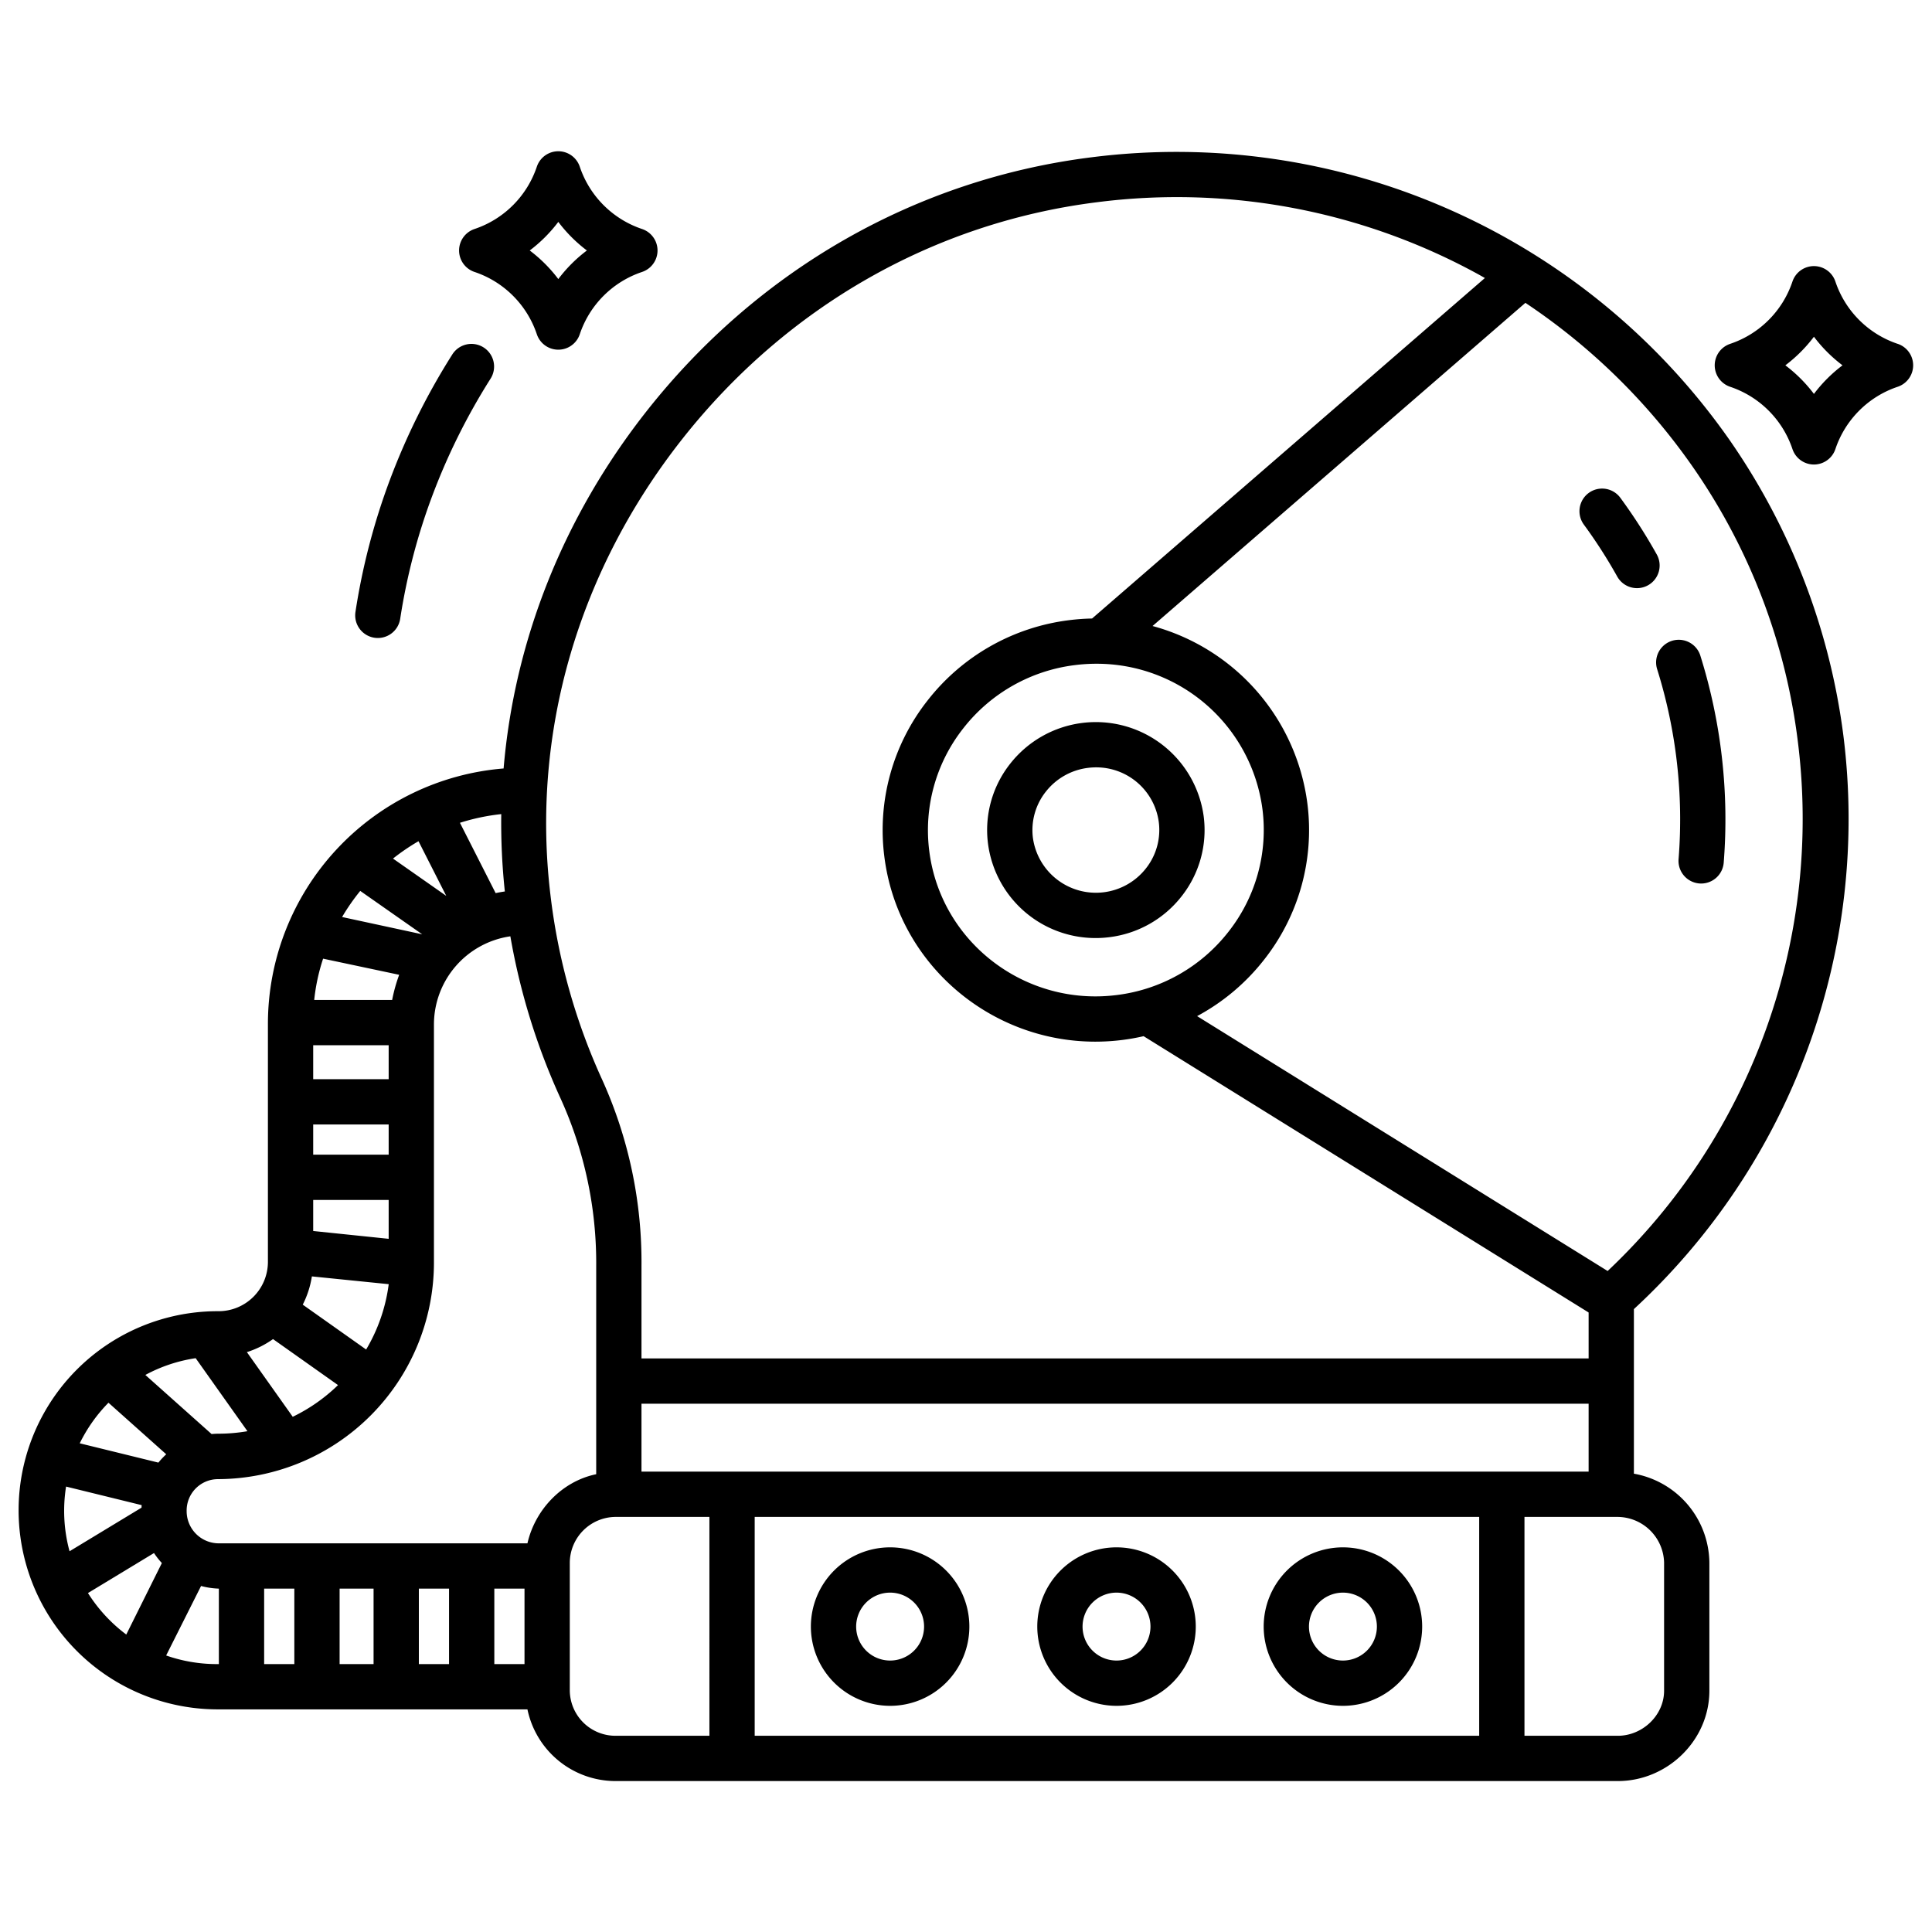 <svg id="Layer_1" height="512" viewBox="0 0 512 512" width="512" xmlns="http://www.w3.org/2000/svg" data-name="Layer 1"><path d="m125.77 72.072a26.2 26.2 0 0 1 16.494 16.495 6 6 0 0 0 11.385 0 26.2 26.2 0 0 1 16.5-16.495 6 6 0 0 0 0-11.384 26.206 26.206 0 0 1 -16.5-16.5 6 6 0 0 0 -11.385 0 26.206 26.206 0 0 1 -16.5 16.5 6 6 0 0 0 0 11.384zm22.187-13.267a38.523 38.523 0 0 0 7.574 7.575 38.464 38.464 0 0 0 -7.574 7.574 38.5 38.5 0 0 0 -7.575-7.574 38.555 38.555 0 0 0 7.575-7.575z"/><path d="m502.9 91.122a26.2 26.2 0 0 1 -16.5-16.5 6 6 0 0 0 -11.384 0 26.2 26.2 0 0 1 -16.495 16.5 6 6 0 0 0 0 11.384 26.209 26.209 0 0 1 16.497 16.494 6 6 0 0 0 11.384 0 26.209 26.209 0 0 1 16.5-16.5 6 6 0 0 0 0-11.384zm-22.19 13.268a38.479 38.479 0 0 0 -7.575-7.576 38.442 38.442 0 0 0 7.575-7.574 38.469 38.469 0 0 0 7.575 7.574 38.479 38.479 0 0 0 -7.575 7.576z"/><path d="m450.611 173.749a6 6 0 1 0 -11.448 3.6 133.1 133.1 0 0 1 5.678 50.315 6 6 0 0 0 5.5 6.46c.163.013.325.02.486.02a6 6 0 0 0 5.974-5.521 145.055 145.055 0 0 0 -6.191-54.871z"/><path d="m439.038 146.9a144.193 144.193 0 0 0 -9.657-15.015 6 6 0 0 0 -9.67 7.105 132.226 132.226 0 0 1 8.851 13.762 6 6 0 1 0 10.476-5.852z"/><path d="m99.224 169.007a5.995 5.995 0 0 0 6.834-5.029 163.206 163.206 0 0 1 8.525-32.652 168.787 168.787 0 0 1 15.387-30.921 6 6 0 1 0 -10.141-6.414 180.757 180.757 0 0 0 -16.483 33.124 175.27 175.27 0 0 0 -9.146 35.058 6 6 0 0 0 5.024 6.834z"/><path d="m295.89 452.062a21 21 0 1 0 -21-21 21.024 21.024 0 0 0 21 21zm0-30a9 9 0 1 1 -9 9 9.01 9.01 0 0 1 9-9z"/><path d="m355.89 452.062a21 21 0 1 0 -21-21 21.024 21.024 0 0 0 21 21zm0-30a9 9 0 1 1 -9 9 9.01 9.01 0 0 1 9-9z"/><path d="m235.89 452.062a21 21 0 1 0 -21-21 21.024 21.024 0 0 0 21 21zm0-30a9 9 0 1 1 -9 9 9.01 9.01 0 0 1 9-9z"/><path d="m267.684 202.428a28.324 28.324 0 0 0 -5.852 21.151 28.728 28.728 0 0 0 28.515 25.013 29.1 29.1 0 0 0 3.65-.23 28.719 28.719 0 0 0 19.145-10.844 28.324 28.324 0 0 0 5.852-21.151 28.85 28.85 0 0 0 -51.31-13.939zm9.45 7.4a16.788 16.788 0 0 1 11.2-6.335 17.029 17.029 0 0 1 2.139-.135 16.711 16.711 0 0 1 16.619 14.517 16.408 16.408 0 0 1 -3.4 12.251 16.851 16.851 0 0 1 -29.955-8.047 16.413 16.413 0 0 1 3.397-12.255z"/><path d="m488.524 195.005a176.472 176.472 0 0 0 -30.108-78.31 178.838 178.838 0 0 0 -169.127-75.015c-46.395 5.8-88.262 29.671-117.869 67.2-22.112 28.032-35.085 60.8-37.96 94.774a67.94 67.94 0 0 0 -62.46 67.653v63.139a13.075 13.075 0 0 1 -13.065 13.035 52.76 52.76 0 1 0 -.029 105.519h81.871a23.864 23.864 0 0 0 23.27 19h265.686c13.154 0 24.267-10.792 24.267-23.947v-33.983a24.225 24.225 0 0 0 -20-23.529v-43.618a176.792 176.792 0 0 0 55.524-151.918zm-307.693-78.689c27.641-35.042 66.68-57.316 109.926-62.729a166.223 166.223 0 0 1 101.258 19.245c.5.275 1 .567 1.494.848l-104.1 90.231a57.165 57.165 0 0 0 -6.019.435 56.339 56.339 0 0 0 -37.562 21.272 55.479 55.479 0 0 0 -11.465 41.426c3.572 28.283 27.909 49.007 55.911 49.007a57.163 57.163 0 0 0 7.164-.452q2.857-.36 5.63-1l117.932 73.224v12.177h-251v-24.484a117.24 117.24 0 0 0 -10.424-49.4 163.6 163.6 0 0 1 -13.709-49c-5.137-42.871 7.333-85.772 34.964-120.8zm109.712 59.584a44.293 44.293 0 0 1 44.015 38.51 43.563 43.563 0 0 1 -9.009 32.525 44.416 44.416 0 0 1 -29.614 16.763c-24.342 3.067-46.623-14.046-49.668-38.154a43.566 43.566 0 0 1 9.01-32.526 44.414 44.414 0 0 1 29.613-16.763 45.28 45.28 0 0 1 5.653-.355zm130.457 196.1v18h-251v-18zm-288.162-156.252a171.734 171.734 0 0 0 .951 20.5q-1.233.175-2.439.436l-9.46-18.634a55.446 55.446 0 0 1 10.948-2.302zm-21.931 7.181 7.356 14.49-14.113-9.887a55.92 55.92 0 0 1 6.757-4.603zm-15.44 13.171 16.421 11.5-21.23-4.582a56.093 56.093 0 0 1 4.809-6.918zm-9.841 17.958 20.161 4.274a42.487 42.487 0 0 0 -1.863 6.668h-20.655a51.519 51.519 0 0 1 2.357-10.941zm-2.626 22.942h20v9h-20zm0 21h20v8h-20zm0 20h20v10.3l-20-2.071zm-.348 20.26 20.362 2.061a45.158 45.158 0 0 1 -5.983 17.314l-16.8-11.888a24.828 24.828 0 0 0 2.421-7.487zm-10.3 16.612 17.227 12.192a45.691 45.691 0 0 1 -12 8.4l-12.154-17.138a24.965 24.965 0 0 0 6.93-3.454zm-20.5 5.06 13.723 19.353a45.521 45.521 0 0 1 -7.67.66c-.618 0-1.228.039-1.833.093l-17.552-15.662a40.6 40.6 0 0 1 13.333-4.444zm-33.42 51.168a40.784 40.784 0 0 1 -.922-17.142l20.031 4.917c-.017.222-.025.446-.034.669zm15.031 22.069a41.226 41.226 0 0 1 -10.153-10.995l17.5-10.6a20.7 20.7 0 0 0 2.084 2.65zm8.514-45.562-20.845-5.117a41.094 41.094 0 0 1 7.614-10.752l15.309 13.662a20.472 20.472 0 0 0 -2.078 2.206zm16.023 53.393h-.094a40.635 40.635 0 0 1 -13.875-2.28l9.254-18.42a20.483 20.483 0 0 0 4.621.7h.094zm20 0h-8v-20h8zm21 0h-9v-20h9zm20 0h-8v-20h8zm20 0h-8v-20h8zm.777-32h-81.871a8.525 8.525 0 0 1 -8.442-8.528 8.317 8.317 0 0 1 8.239-8.485 57.427 57.427 0 0 0 57.297-57.541v-63.139a23.633 23.633 0 0 1 20.25-23.174 175.188 175.188 0 0 0 13.322 43 105.4 105.4 0 0 1 9.428 44.383v55.168c-9 1.853-16.168 9.316-18.223 18.316zm48.223 51h-24.953a12.111 12.111 0 0 1 -12.047-11.947v-33.983a12.218 12.218 0 0 1 12.047-12.07h24.953zm204 0h-192v-58h192zm49-45.93v33.983c0 6.538-5.729 11.947-12.267 11.947h-24.733v-58h24.733a12.411 12.411 0 0 1 12.267 12.07zm-14.958-77.242-108.793-67.544a56.366 56.366 0 0 0 17.751-14.957 55.473 55.473 0 0 0 11.463-41.427 56.159 56.159 0 0 0 -41.025-47l98.808-85.643a166.826 166.826 0 0 1 44.233 43.293 162.055 162.055 0 0 1 27.967 72.962 164.683 164.683 0 0 1 -50.404 140.316z"/></svg>